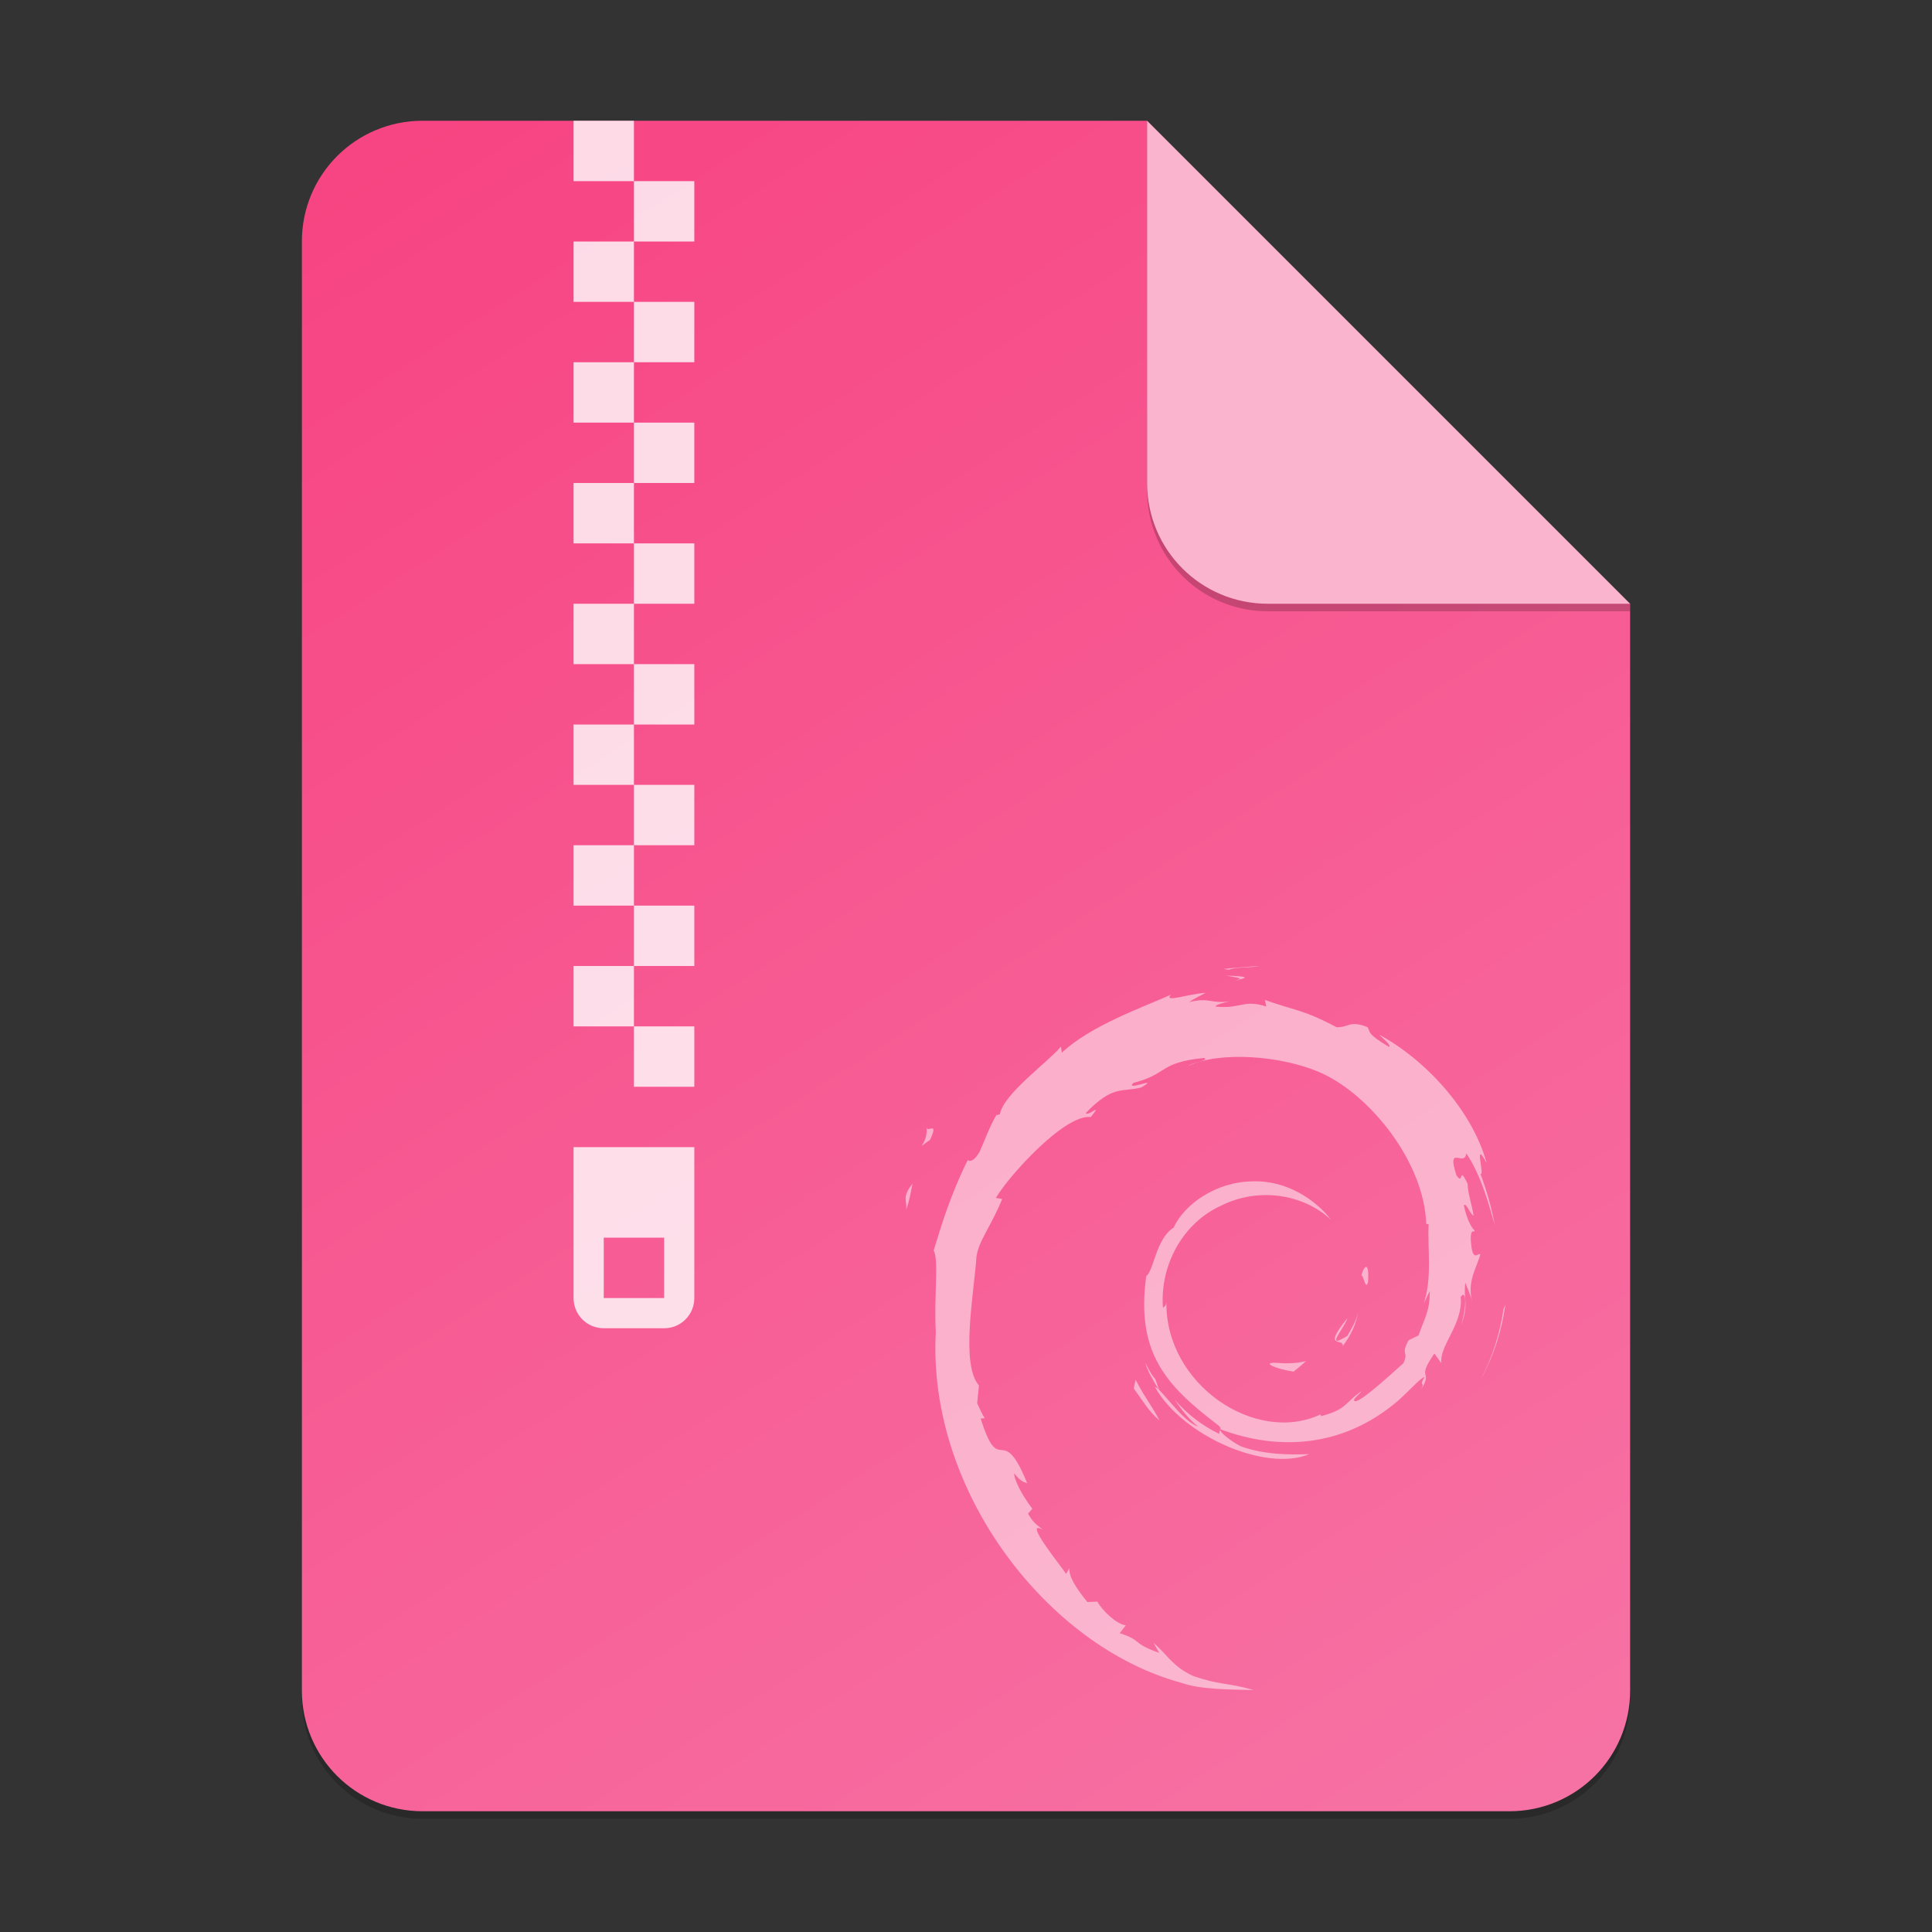 <?xml version="1.0" encoding="UTF-8" standalone="no"?>
<!-- Created with Inkscape (http://www.inkscape.org/) -->

<svg
   width="256"
   height="256"
   viewBox="0 0 256 256"
   version="1.1"
   id="svg5"
   inkscape:version="1.2.2 (1:1.2.2+202305151914+b0a8486541)"
   sodipodi:docname="application-x-deb.svg"
   xmlns:inkscape="http://www.inkscape.org/namespaces/inkscape"
   xmlns:sodipodi="http://sodipodi.sourceforge.net/DTD/sodipodi-0.dtd"
   xmlns:xlink="http://www.w3.org/1999/xlink"
   xmlns="http://www.w3.org/2000/svg"
   xmlns:svg="http://www.w3.org/2000/svg">
  <rect x="0" y="0" width="256" height="256" fill="#333333" stroke="none"/>
  <sodipodi:namedview
     id="namedview7"
     pagecolor="#ffffff"
     bordercolor="#000000"
     borderopacity="0.25"
     inkscape:showpageshadow="2"
     inkscape:pageopacity="0.0"
     inkscape:pagecheckerboard="0"
     inkscape:deskcolor="#d1d1d1"
     inkscape:document-units="px"
     showgrid="false"
     inkscape:zoom="3.0859375"
     inkscape:cx="127.83797"
     inkscape:cy="128"
     inkscape:window-width="1920"
     inkscape:window-height="1012"
     inkscape:window-x="0"
     inkscape:window-y="0"
     inkscape:window-maximized="1"
     inkscape:current-layer="svg5" />
  <defs
     id="defs2">
    <linearGradient
       inkscape:collect="always"
       id="linearGradient873">
      <stop
         style="stop-color:#f74482;stop-opacity:1;"
         offset="0"
         id="stop869" />
      <stop
         style="stop-color:#f772a4;stop-opacity:1;"
         offset="1"
         id="stop871" />
    </linearGradient>
    <linearGradient
       inkscape:collect="always"
       xlink:href="#linearGradient873"
       id="linearGradient4960"
       x1="56"
       y1="16"
       x2="200"
       y2="240"
       gradientUnits="userSpaceOnUse" />
  </defs>
  <path
     id="rect234"
     style="opacity:0.2;stroke-width:4;stroke-linecap:round;stroke-linejoin:round"
     d="m 56,17 h 96 l 64,64 v 144 c 0,8.864 -7.136,16 -16,16 H 56 c -8.864,0 -16,-7.136 -16,-16 V 33 c 0,-8.864 7.136,-16 16,-16 z"
     sodipodi:nodetypes="sccssssss" />
  <path
     id="rect448"
     style="fill:url(#linearGradient4960);fill-opacity:1;stroke-width:4;stroke-linecap:round;stroke-linejoin:round"
     d="m 56,16 h 96 l 24,40 40,24 v 144 c 0,8.864 -7.136,16 -16,16 H 56 c -8.864,0 -16,-7.136 -16,-16 V 32 c 0,-8.864 7.136,-16 16,-16 z"
     sodipodi:nodetypes="scccssssss" />
  <path
     d="m 120.077,160.308 c 0.53,-1.583 0.624,-2.534 0.826,-3.455 -1.459,1.824 -0.673,2.213 -0.826,3.455 m 2.697,-11.006 c 0.263,2.376 -1.829,3.302 0.462,1.733 1.23,-2.707 -0.478,-0.749 -0.462,-1.733 m 40.043,-20.807 c 1.141,-0.407 2.801,-0.224 4.016,-0.492 -1.58,0.129 -3.15,0.206 -4.701,0.399 l 0.685,0.093 m 36.646,44.384 -0.247,0.609 c -0.456,3.154 -1.44,6.274 -2.944,9.168 1.664,-3.053 2.736,-6.393 3.192,-9.777 m -46.379,9.854 c -0.59,-0.635 -0.932,-1.398 -1.323,-2.161 0.373,1.336 1.135,2.485 1.843,3.654 l -0.52,-1.493 m -2.62,0.1 -0.238,1.155 c 1.11,1.473 1.99,3.068 3.405,4.215 -1.018,-1.941 -1.774,-2.742 -3.166,-5.37 m 13.812,-53.06 -0.635,0.129 0.59,-0.053 0.045,-0.076 m -1.795,-0.488 c 0.901,0.157 1.946,0.278 1.796,0.489 0.99,-0.213 1.21,-0.405 -1.795,-0.489 m 18.787,40.578 c 0.205,-2.969 -0.597,-2.029 -0.867,-0.898 0.314,0.161 0.563,2.094 0.867,0.898 m -3.34,8.501 c 1.008,-1.356 1.744,-2.839 2,-4.373 -0.232,1.092 -0.832,2.036 -1.408,3.033 -3.15,1.941 -0.296,-1.152 0,-2.329 -3.389,4.174 -0.464,2.502 -0.592,3.669 m -9.05,2.203 c -1.686,0.022 0.317,0.847 2.52,1.18 0.611,-0.466 1.159,-0.933 1.652,-1.39 -1.369,0.328 -2.764,0.335 -4.171,0.211 m -48.797,-20.26 c 0.53,-1.586 0.624,-2.537 0.826,-3.456 -1.46,1.825 -0.673,2.214 -0.826,3.456 m 2.695,-11.006 c 0.263,2.377 -1.828,3.301 0.463,1.731 1.23,-2.707 -0.478,-0.746 -0.463,-1.731 m 40.04,-20.812 c 1.139,-0.407 2.802,-0.224 4.014,-0.492 -1.578,0.129 -3.148,0.206 -4.698,0.399 l 0.684,0.093 m 36.647,44.388 -0.247,0.609 c -0.456,3.154 -1.44,6.274 -2.944,9.169 1.664,-3.053 2.736,-6.393 3.192,-9.777 m -46.377,9.853 c -0.587,-0.635 -0.932,-1.399 -1.323,-2.158 0.373,1.337 1.136,2.485 1.844,3.654 l -0.521,-1.496 m -2.62,0.099 -0.238,1.155 c 1.11,1.474 1.99,3.069 3.405,4.216 -1.018,-1.941 -1.774,-2.742 -3.166,-5.371 m 13.81,-53.061 -0.633,0.129 0.59,-0.053 0.043,-0.076 m 25.152,41.327 c 0.093,2.493 -0.729,3.704 -1.472,5.847 l -1.336,0.663 c -1.092,2.119 0.108,1.346 -0.674,3.031 -1.707,1.514 -5.174,4.735 -6.284,5.03 -0.811,-0.018 0.549,-0.956 0.727,-1.322 -2.288,1.565 -1.832,2.349 -5.326,3.302 l -0.102,-0.228 c -8.61,4.045 -20.57,-3.97 -20.414,-14.903 -0.091,0.694 -0.262,0.52 -0.452,0.798 -0.444,-5.625 2.603,-11.274 7.742,-13.584 5.026,-2.483 10.919,-1.466 14.519,1.887 -1.979,-2.586 -5.916,-5.328 -10.578,-5.074 -4.57,0.074 -8.846,2.973 -10.271,6.121 -2.34,1.47 -2.613,5.672 -3.632,6.441 -1.374,10.071 2.581,14.42 9.271,19.54 1.05,0.708 0.296,0.816 0.436,1.355 -2.222,-1.038 -4.256,-2.607 -5.93,-4.527 0.889,1.297 1.847,2.558 3.086,3.549 -2.097,-0.707 -4.897,-5.07 -5.712,-5.247 3.612,6.457 14.654,11.322 20.438,8.906 -2.677,0.104 -6.076,0.056 -9.082,-1.051 -1.266,-0.65 -2.981,-1.992 -2.674,-2.242 7.893,2.942 16.043,2.227 22.87,-3.237 1.738,-1.352 3.636,-3.65 4.185,-3.681 -0.826,1.24 0.142,0.596 -0.493,1.691 1.728,-2.787 -0.754,-1.135 1.788,-4.813 l 0.938,1.29 c -0.351,-2.316 2.878,-5.124 2.55,-8.783 0.741,-1.118 0.826,1.205 0.04,3.779 1.09,-2.855 0.288,-3.314 0.567,-5.672 0.301,0.792 0.701,1.633 0.904,2.47 -0.711,-2.76 0.727,-4.647 1.084,-6.251 -0.353,-0.155 -1.097,1.22 -1.268,-2.039 0.026,-1.416 0.396,-0.742 0.537,-1.091 -0.277,-0.16 -1.008,-1.245 -1.451,-3.327 0.319,-0.49 0.86,1.268 1.298,1.339 -0.282,-1.654 -0.767,-2.916 -0.788,-4.186 -1.282,-2.673 -0.454,0.357 -1.491,-1.147 -1.364,-4.245 1.131,-0.985 1.3,-2.913 2.065,2.987 3.242,7.621 3.785,9.538 -0.413,-2.339 -1.08,-4.606 -1.896,-6.799 0.629,0.265 -1.012,-4.812 0.818,-1.45 -1.96,-7.166 -8.356,-13.862 -14.242,-17.003 0.72,0.658 1.63,1.483 1.305,1.613 -2.928,-1.739 -2.416,-1.877 -2.84,-2.611 -2.384,-0.969 -2.536,0.079 -4.12,0.002 -4.492,-2.382 -5.358,-2.129 -9.493,-3.619 l 0.188,0.879 c -2.978,-0.991 -3.47,0.374 -6.688,0.002 -0.195,-0.151 1.032,-0.553 2.042,-0.698 -2.879,0.38 -2.745,-0.567 -5.562,0.104 0.694,-0.486 1.43,-0.809 2.17,-1.222 -2.347,0.142 -5.606,1.364 -4.601,0.252 -3.83,1.706 -10.631,4.102 -14.448,7.675 l -0.12,-0.801 c -1.749,2.095 -7.627,6.259 -8.095,8.977 l -0.469,0.108 c -0.908,1.538 -1.498,3.282 -2.22,4.863 -1.19,2.026 -1.745,0.78 -1.575,1.098 -2.341,4.738 -3.506,8.72 -4.51,11.986 0.715,1.068 0.018,6.431 0.288,10.722 -1.174,21.198 14.902,41.782 32.474,46.526 2.575,0.928 6.405,0.896 9.663,0.984 -3.843,-1.096 -4.339,-0.584 -8.085,-1.888 -2.701,-1.272 -3.292,-2.72 -5.206,-4.376 l 0.758,1.336 c -3.752,-1.328 -2.182,-1.64 -5.236,-2.608 l 0.81,-1.048 c -1.21,-0.096 -3.215,-2.048 -3.766,-3.136 l -1.331,0.053 c -1.598,-1.968 -2.45,-3.384 -2.387,-4.488 l -0.43,0.768 c -0.486,-0.84 -5.882,-7.392 -3.083,-5.864 -0.52,-0.472 -1.211,-0.768 -1.961,-2.128 l 0.57,-0.649 c -1.345,-1.736 -2.478,-3.952 -2.391,-4.688 0.718,0.968 1.216,1.144 1.71,1.312 -3.402,-8.424 -3.593,-0.464 -6.167,-8.574 l 0.544,-0.043 c -0.417,-0.63 -0.673,-1.31 -1.007,-1.98 l 0.238,-2.358 c -2.447,-2.826 -0.683,-12.018 -0.329,-17.058 0.242,-2.05 2.043,-4.234 3.408,-7.656 l -0.833,-0.142 c 1.594,-2.774 9.098,-11.144 12.574,-10.714 1.683,-2.111 -0.335,-0.008 -0.665,-0.538 3.699,-3.821 4.862,-2.699 7.358,-3.387 2.69,-1.594 -2.31,0.623 -1.035,-0.608 4.654,-1.186 3.298,-2.698 9.368,-3.299 0.641,0.363 -1.486,0.562 -2.019,1.033 3.876,-1.894 12.268,-1.462 17.722,1.05 6.323,2.953 13.427,11.675 13.715,19.882 l 0.319,0.086 c -0.161,3.263 0.5,7.036 -0.648,10.501 l 0.776,-1.642 m -26.951,-41.814 c 0.901,0.157 1.946,0.278 1.796,0.489 0.989,-0.213 1.211,-0.405 -1.796,-0.489 m 18.793,40.582 c 0.205,-2.969 -0.597,-2.029 -0.867,-0.898 0.314,0.161 0.563,2.094 0.867,0.898 m -3.344,8.501 c 1.008,-1.356 1.744,-2.839 2,-4.373 -0.232,1.092 -0.832,2.035 -1.408,3.033 -3.15,1.941 -0.296,-1.152 0,-2.329 -3.389,4.174 -0.464,2.502 -0.592,3.669 m -9.049,2.206 c -1.686,0.022 0.317,0.847 2.519,1.179 0.61,-0.466 1.159,-0.934 1.651,-1.39 -1.369,0.328 -2.764,0.336 -4.17,0.211"
     style="opacity:0.5;fill:#ffffff;stroke-width:8"
     id="path1027" />
  <path
     id="rect287"
     style="opacity:0.8;fill:#ffffff;fill-opacity:1;stroke-width:32;stroke-linecap:round;stroke-linejoin:round"
     d="m 76,16 v 8 h 8 v -8 z m 8,8 v 8 h 8 v -8 z m 0,8 h -8 v 8 h 8 z m 0,8 v 8 h 8 v -8 z m 0,8 h -8 v 8 h 8 z m 0,8 v 8 h 8 v -8 z m 0,8 h -8 v 8 h 8 z m 0,8 v 8 h 8 v -8 z m 0,8 h -8 v 8 h 8 z m 0,8 v 8 h 8 v -8 z m 0,8 h -8 v 8 h 8 z m 0,8 v 8 h 8 v -8 z m 0,8 h -8 v 8 h 8 z m 0,8 v 8 h 8 v -8 z m 0,8 h -8 v 8 h 8 z m 0,8 v 8 h 8 v -8 z m -8,16 v 20 c 0,2.216 1.784,4 4,4 h 8 c 2.216,0 4,-1.784 4,-4 v -20 z m 4,12 h 8 v 8 h -8 z" />
  <path
     d="m 216,81 h -48 c -8.864,0 -16,-7.136 -16,-16 V 16 l 64,64 z"
     style="opacity:0.2;fill:#000000;stroke-width:4;stroke-linecap:round;stroke-linejoin:round"
     id="path611"
     sodipodi:nodetypes="cssccc" />
  <path
     id="rect600"
     style="fill:#fbb4cd;fill-opacity:1;stroke-width:4;stroke-linecap:round;stroke-linejoin:round"
     d="m 216,80 h -48 c -8.864,0 -16,-7.136 -16,-16 V 16 l 32,32 z"
     sodipodi:nodetypes="cssccc" />
</svg>
